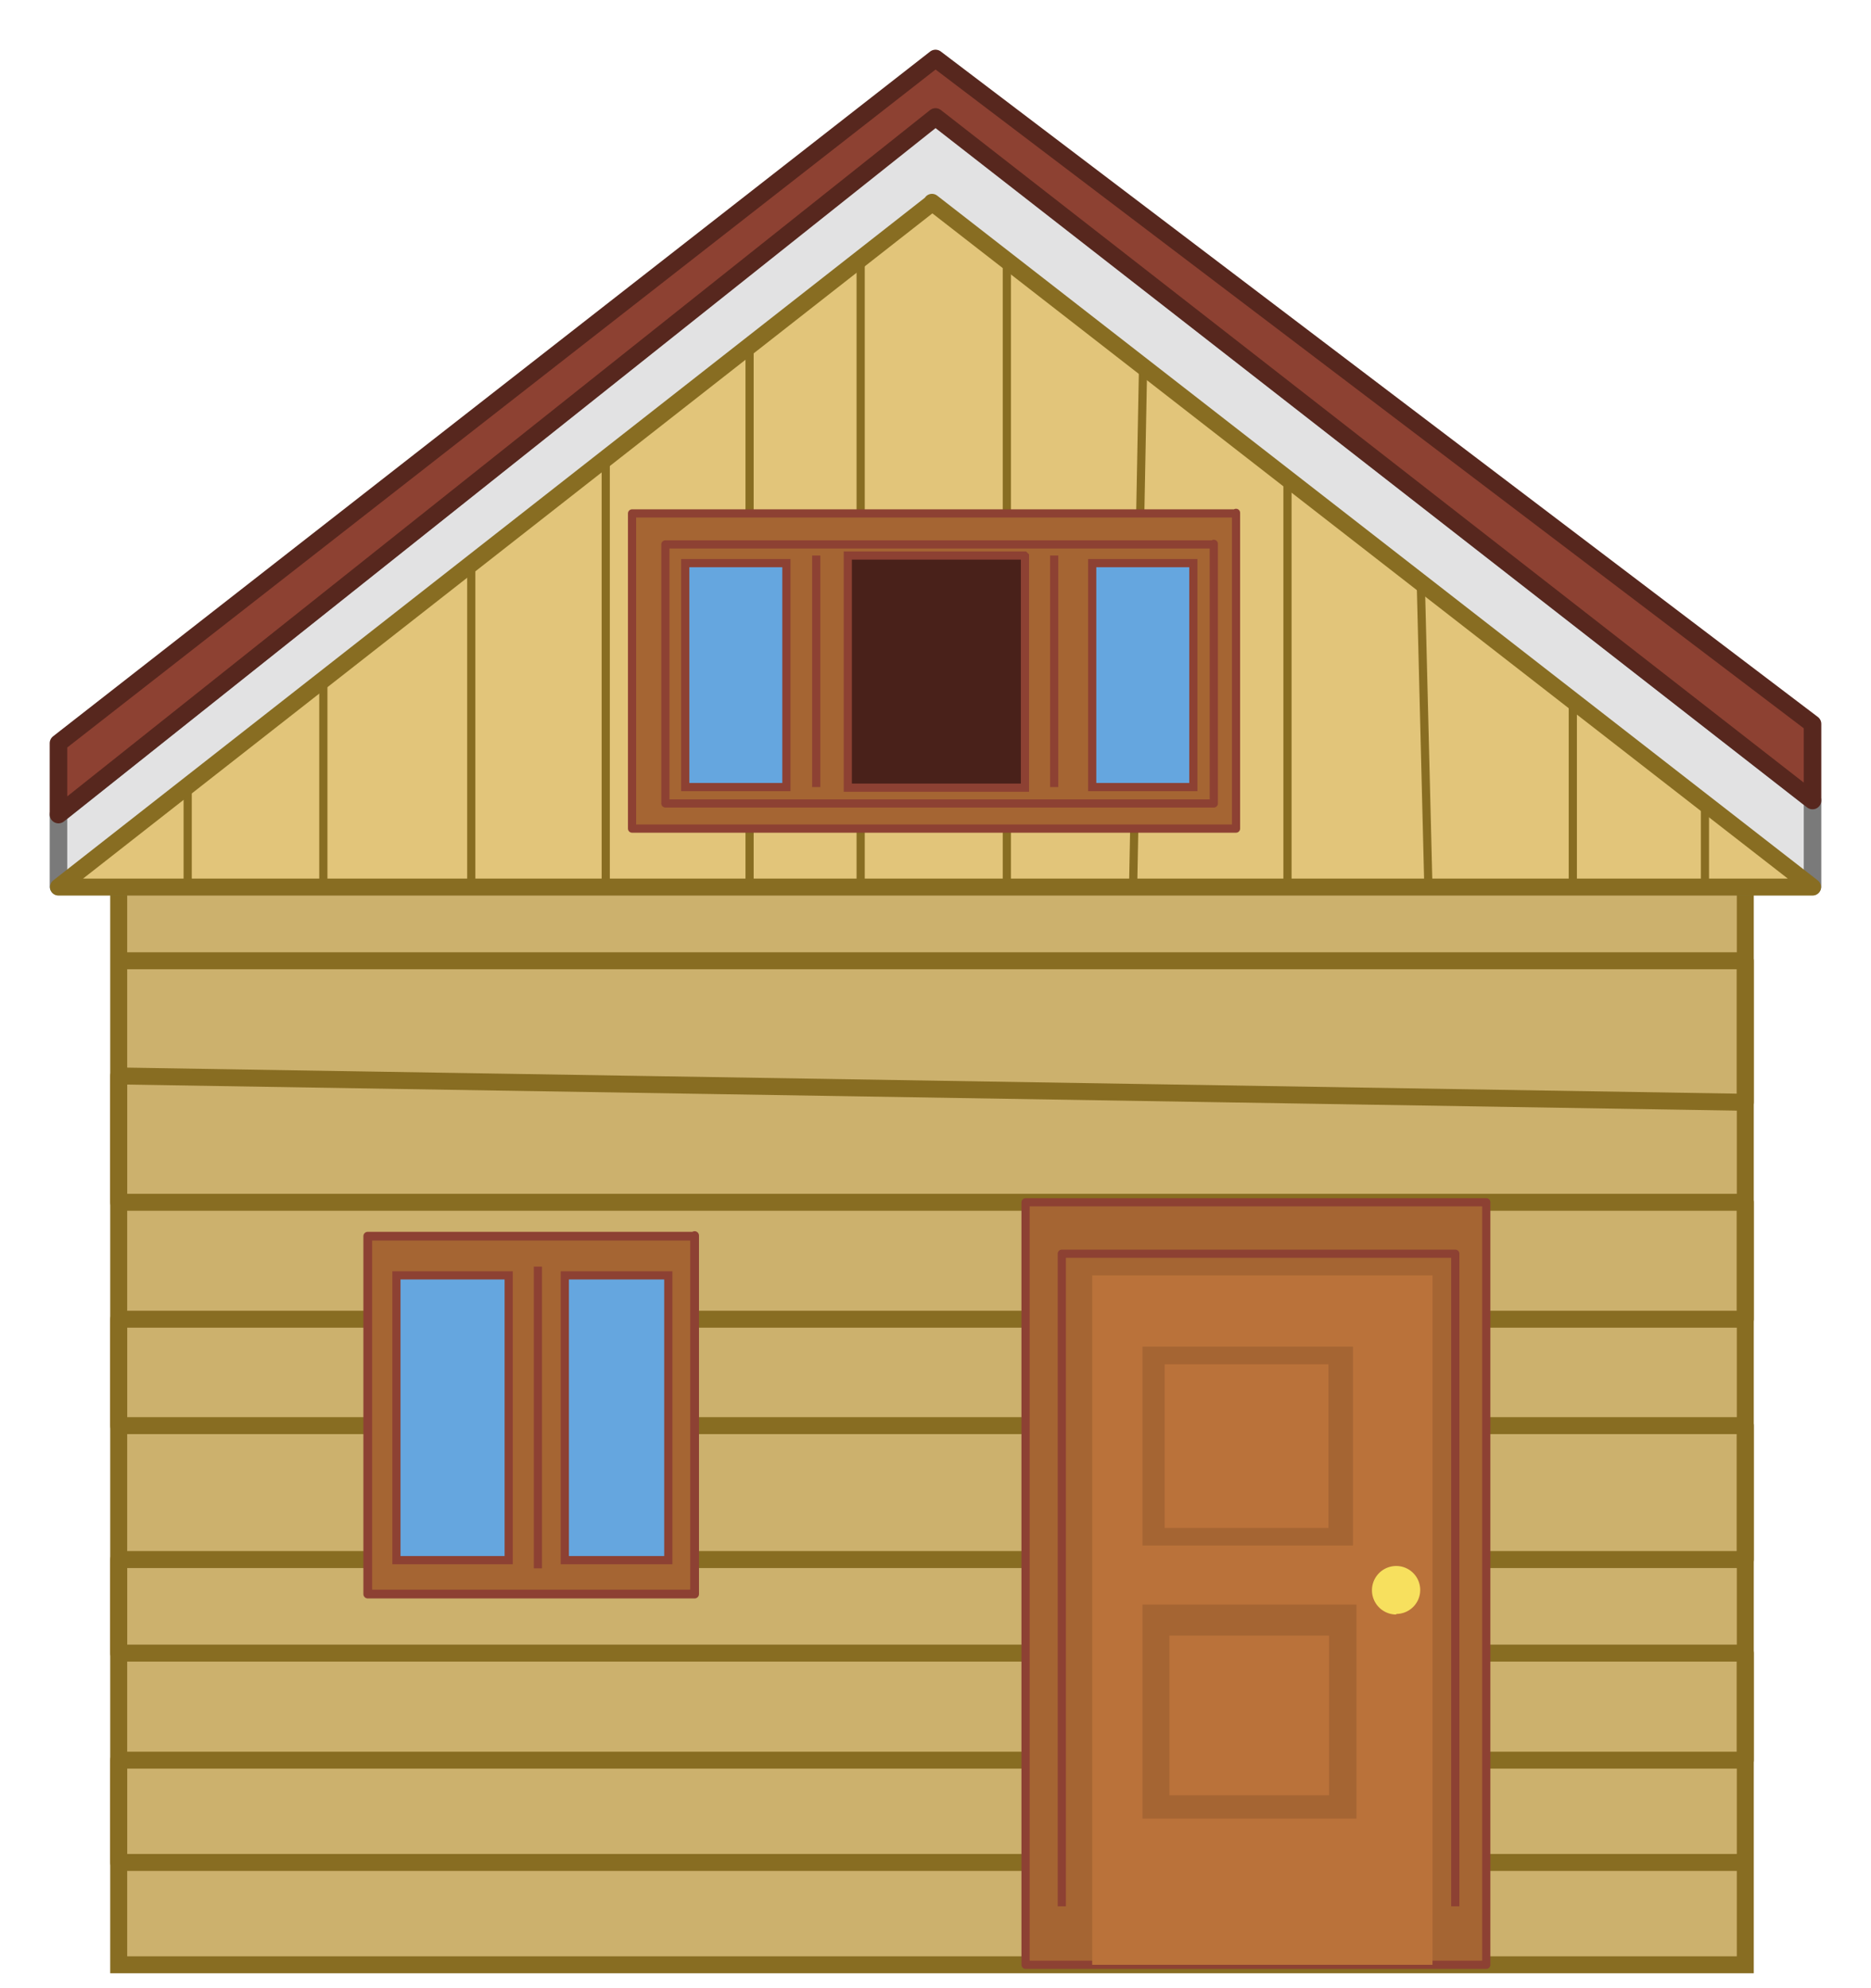 <svg xmlns="http://www.w3.org/2000/svg" width="32" height="34" fill="none"><path fill="#CCB16D" stroke="#886D22" stroke-miterlimit="10" stroke-width=".29" d="M29.85 15.16H2.03V33.6h27.82V15.16Z"/><path stroke="#886D22" stroke-linejoin="round" stroke-width=".29" d="M2.03 16.43h27.82v2.42L2.03 18.4v2.16h27.82v2H2.03v1.82h27.82v2.29H2.03v1.6h27.82v1.83H2.03v1.75h27.82"/><path fill="#E2E2E3" stroke="#7A7A7A" stroke-linejoin="round" stroke-width=".3" d="M1 15.16v-1.23L16 1.99l15 11.7v1.47H1Z"/><path fill="#E2C57A" stroke="#886D22" stroke-linejoin="round" stroke-width=".29" d="M15.94 3.47 1 15.17h30L15.94 3.46Z"/><path stroke="#886D22" stroke-linejoin="round" stroke-width=".14" d="M3.21 13.43v1.73h2.32v-3.6l2.53-1.93v5.53h2.3V7.83l2.46-1.92v9.25h1.9V4.42l1.22-.95 1.28 1v10.7h2.16l.17-8.9 2.47 1.9v7h2.41l-.13-5.21 2.6 2.01v3.2h2.26v-1.44"/><path fill="#8D4132" stroke="#57271E" stroke-linejoin="round" stroke-width=".3" d="M1 13.93v-1.22L16 1l15 11.38v1.31L16 2 1 13.93Z"/><path fill="#A56533" stroke="#8D4133" stroke-linejoin="round" stroke-width=".14" d="M21.14 8.78H10.81v5.39h10.33v-5.4Z"/><path stroke="#8D4133" stroke-linejoin="round" stroke-width=".14" d="M20.76 9.31h-9.38v4.43h9.38V9.3Z"/><path fill="#65A6DF" stroke="#8D4133" stroke-miterlimit="10" stroke-width=".14" d="M13.45 9.63h-1.73v3.83h1.73V9.63ZM20.41 9.63h-1.73v3.83h1.73V9.63Z"/><path fill="#49211A" stroke="#8D4133" stroke-miterlimit="10" stroke-width=".14" d="M17.52 9.5H14.5v3.97h3.03V9.51Z"/><path stroke="#8D4133" stroke-linejoin="round" stroke-width=".14" d="M13.96 9.5v3.96M18.03 9.5v3.96"/><path fill="#A56533" stroke="#8D4133" stroke-linejoin="round" stroke-width=".15" d="M11.88 21.14H6.29v6.12h5.59v-6.13Z"/><path fill="#65A6DF" stroke="#8D4133" stroke-miterlimit="10" stroke-width=".14" d="M8.7 21.81H6.78v4.87H8.7V21.8ZM11.43 21.81H9.66v4.87h1.77V21.8Z"/><path stroke="#8D4133" stroke-linejoin="round" stroke-width=".14" d="M9.2 21.66v5.16"/><path fill="#A56533" stroke="#8D4133" stroke-linejoin="round" stroke-width=".14" d="M25.42 20.56h-7.88V33.6h7.88V20.56Z"/><path fill="#BA723A" d="M24.5 21.81h-5.82V33.6h5.82V21.81Z"/><path stroke="#8D4133" stroke-linejoin="round" stroke-width=".14" d="M18.16 32.6V21.44h6.73V32.6"/><path fill="#A56533" d="M23.13 23.03h-3.59v3.4h3.6v-3.4ZM23.2 27.44h-3.66v3.66h3.66v-3.66Z"/><path fill="#BA723A" d="M22.74 27.97H20v2.73h2.73v-2.73ZM22.73 23.33h-2.81v2.8h2.8v-2.8Z"/><path fill="#F7E05E" d="M23.88 27.6a.41.41 0 1 0 0-.82.41.41 0 0 0 0 .83Z"/></svg>
